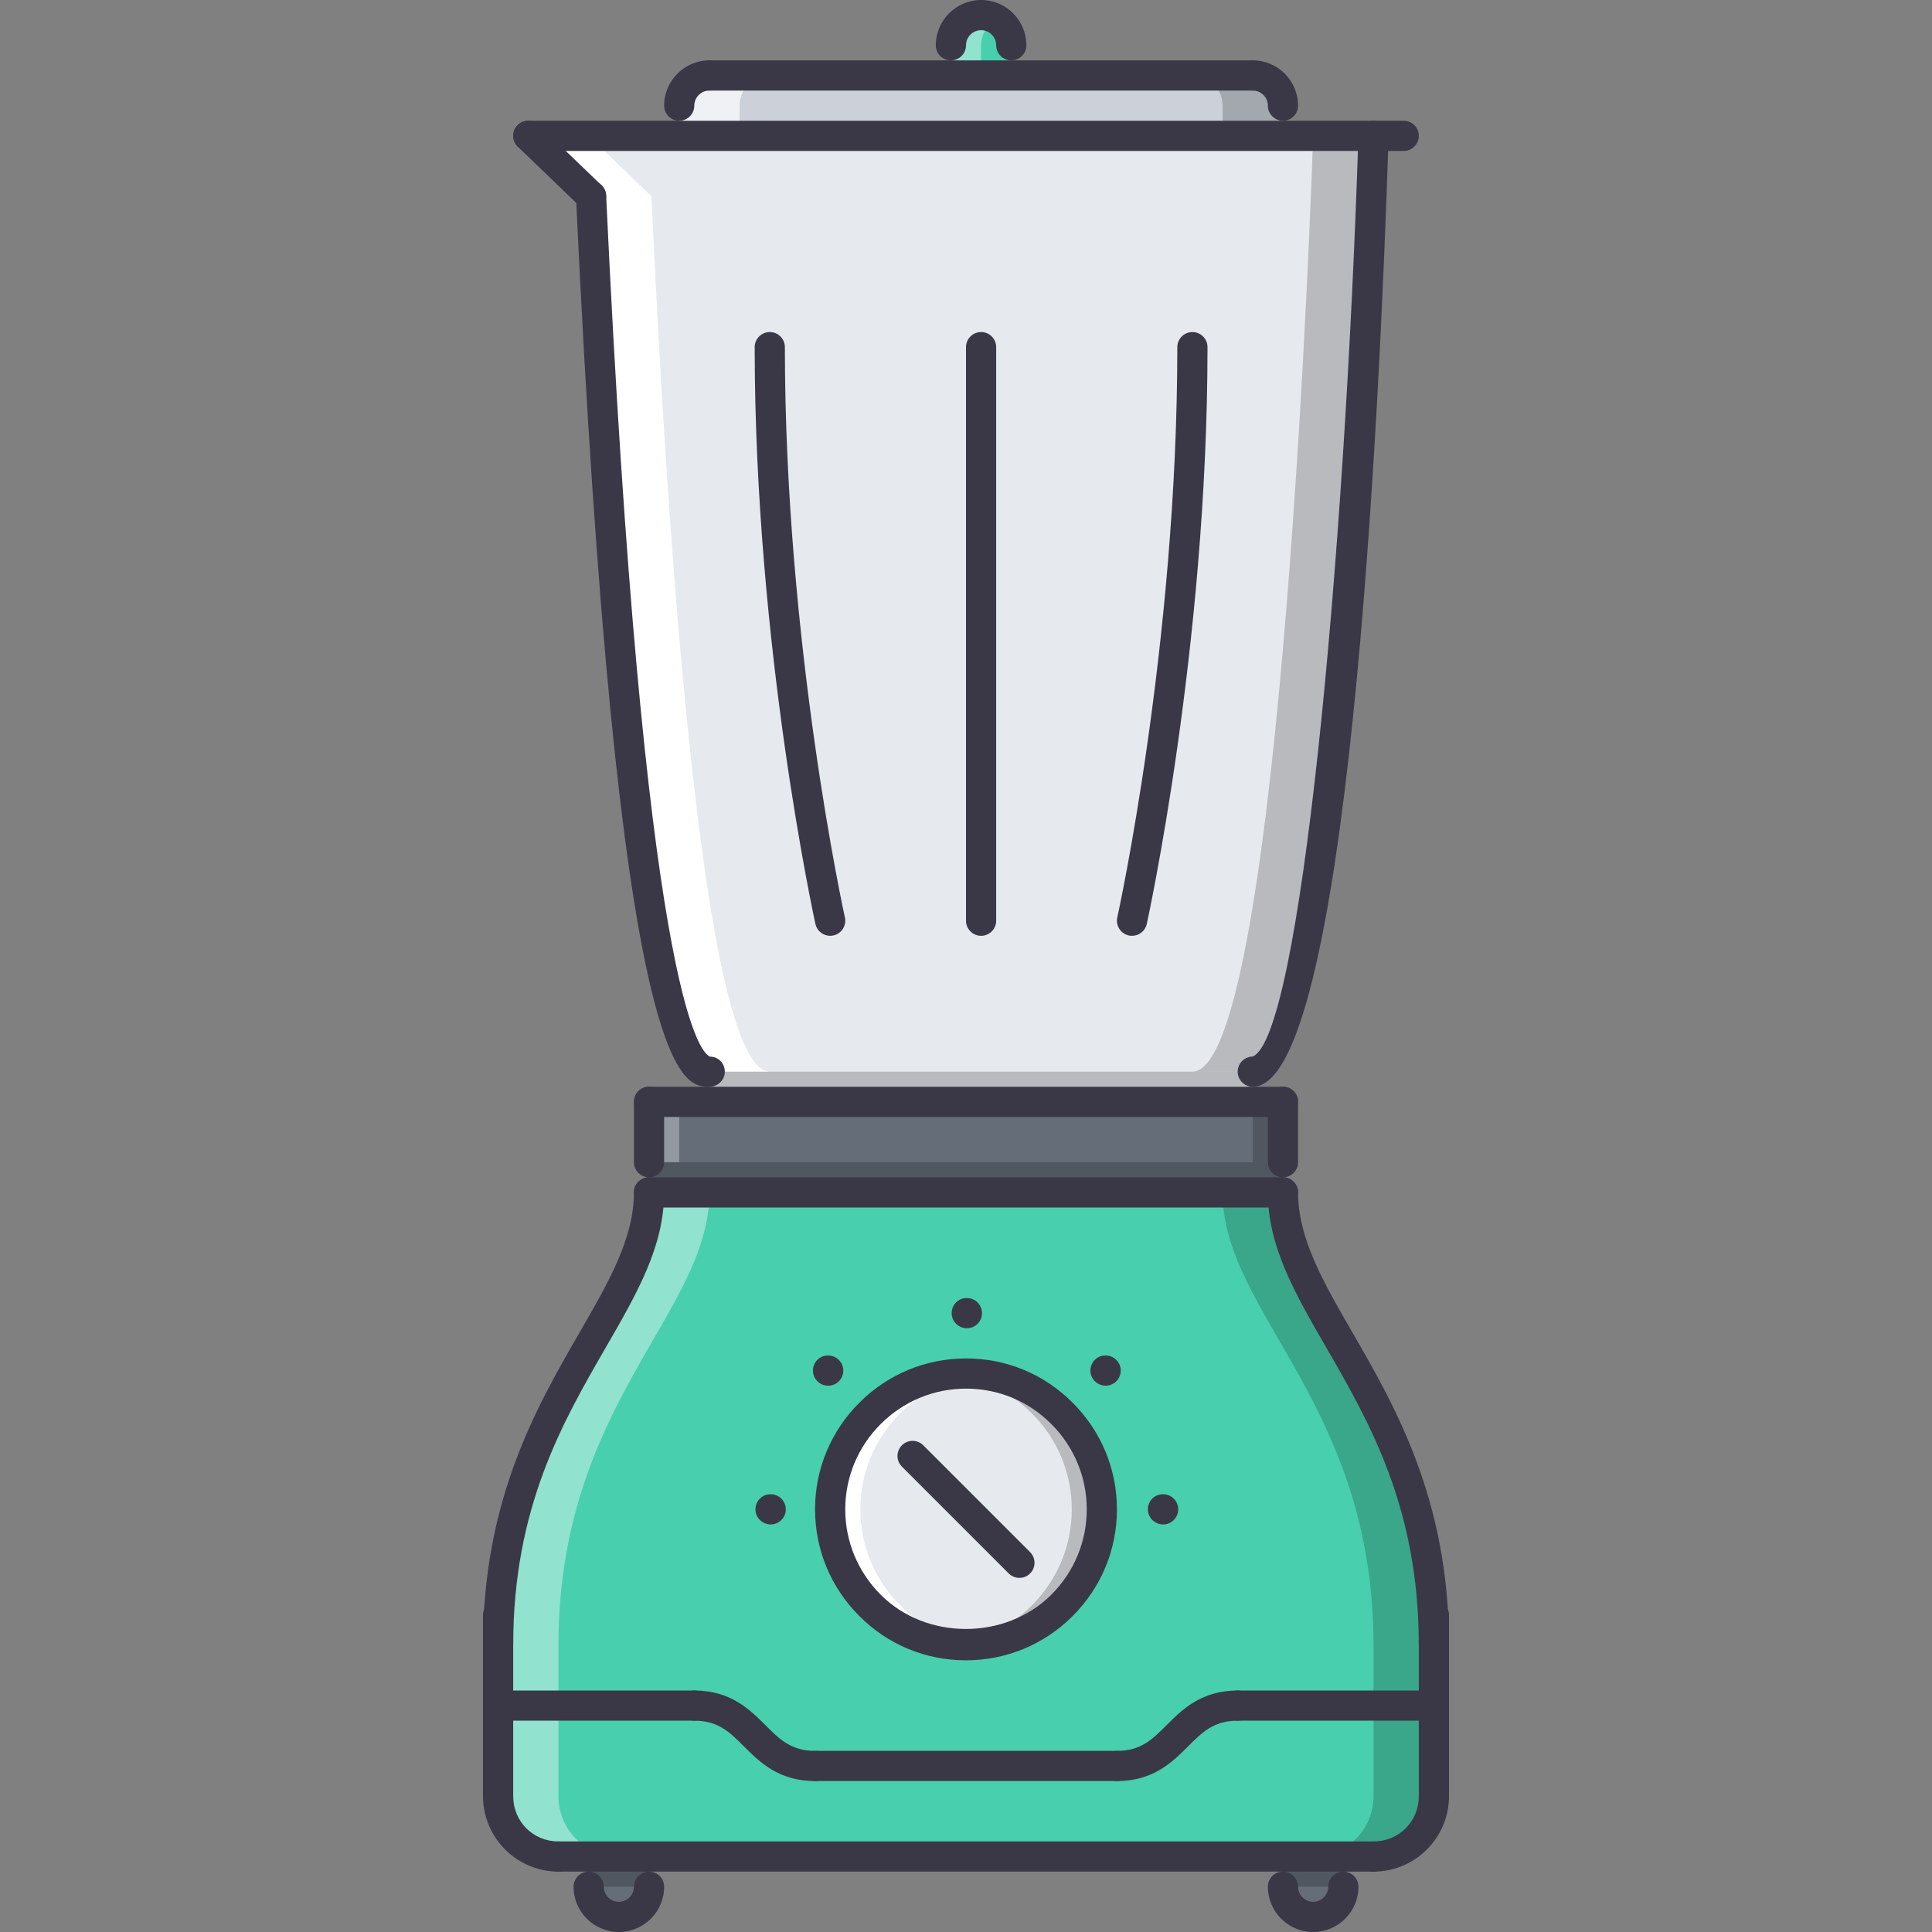 <?xml version="1.0" encoding="iso-8859-1"?>
<!-- Generator: Adobe Illustrator 19.0.0, SVG Export Plug-In . SVG Version: 6.00 Build 0)  -->
<svg version="1.1" id="Capa_1" xmlns="http://www.w3.org/2000/svg" xmlns:xlink="http://www.w3.org/1999/xlink" x="0px" y="0px"
	 viewBox="0 0 511.922 511.922" style="enable-background:new 0 0 511.922 511.922;" xml:space="preserve">
<rect x="0" y="0" width="511.922" height="511.922" fill="#808080" stroke="none"/>
<path style="fill:#48CFAD;" d="M259.961,4c-4.422,0-8,3.578-8,7.999v7.999h15.998v-7.999C267.959,7.577,264.382,4,259.961,4z"/>
<g style="opacity:0.4;">
	<path style="fill:#FFFFFF;" d="M263.96,5.226C262.765,4.515,261.452,4,259.961,4c-4.422,0-8,3.578-8,7.999v7.999h8v-7.999
		C259.961,9.069,261.608,6.616,263.96,5.226z"/>
</g>
<path style="fill:#CCD1D9;" d="M331.949,19.997H187.971c-4.421,0-7.999,3.577-7.999,7.999v7.999h159.976v-7.999
	C339.948,23.574,336.371,19.997,331.949,19.997z"/>
<g style="opacity:0.7;">
	<path style="fill:#FFFFFF;" d="M203.969,19.997h-15.998c-4.421,0-7.999,3.577-7.999,7.999v7.999h15.998v-7.999
		C195.971,23.574,199.549,19.997,203.969,19.997z"/>
</g>
<g style="opacity:0.2;">
	<path d="M315.951,19.997h15.998c4.422,0,7.999,3.577,7.999,7.999v7.999h-15.997v-7.999
		C323.951,23.574,320.373,19.997,315.951,19.997z"/>
</g>
<path style="fill:#48CFAD;" d="M339.948,315.951H171.975c0,31.996-39.994,55.992-39.994,119.982v15.998v23.996
	c0,8.881,7.116,15.997,15.998,15.997h215.967c8.882,0,15.997-7.116,15.997-15.997v-23.996v-15.998
	C379.941,371.943,339.948,347.947,339.948,315.951z M230.527,374.506c14.076-14.084,36.869-14.084,50.867,0
	c14.084,14.075,14.084,36.791,0,50.867c-14.076,14.083-36.869,14.083-50.867,0C216.443,411.297,216.443,388.581,230.527,374.506z"/>
<g style="opacity:0.4;">
	<path style="fill:#FFFFFF;" d="M147.979,475.928v-23.996v-15.998c0-63.99,39.994-87.986,39.994-119.982h-15.998
		c0,31.996-39.994,55.992-39.994,119.982v15.998v23.996c0,8.881,7.116,15.997,15.998,15.997h15.998
		C155.094,491.925,147.979,484.809,147.979,475.928z"/>
</g>
<g style="opacity:0.2;">
	<path d="M363.944,475.928v-23.996v-15.998c0-63.99-39.993-87.986-39.993-119.982h15.997c0,31.996,39.993,55.992,39.993,119.982
		v15.998v23.996c0,8.881-7.115,15.997-15.997,15.997h-15.997C356.828,491.925,363.944,484.809,363.944,475.928z"/>
</g>
<path style="fill:#656D78;" d="M155.977,491.925v7.999c0,4.421,3.578,7.998,7.999,7.998s7.999-3.577,7.999-7.998v-7.999H155.977z"/>
<g style="opacity:0.2;">
	<rect x="155.971" y="491.921" width="15.998" height="7.999"/>
</g>
<path style="fill:#656D78;" d="M339.948,491.925v7.999c0,4.421,3.577,7.998,7.999,7.998c4.421,0,7.998-3.577,7.998-7.998v-7.999
	H339.948z"/>
<g style="opacity:0.2;">
	<rect x="339.951" y="491.921" width="15.997" height="7.999"/>
</g>
<g>
	<path style="fill:#3A3847;" d="M256.203,351.946c-2.211,0-4.039-1.789-4.039-3.999c0-2.211,1.75-4,3.953-4h0.086
		c2.203,0,3.999,1.789,3.999,4C260.202,350.157,258.406,351.946,256.203,351.946z"/>
	<path style="fill:#3A3847;" d="M219.443,367.17c-2.211,0-4.039-1.788-4.039-3.999c0-2.21,1.75-3.999,3.953-3.999h0.086
		c2.202,0,3.999,1.789,3.999,3.999C223.443,365.382,221.646,367.17,219.443,367.17z"/>
	<path style="fill:#3A3847;" d="M204.212,403.931c-2.21,0-4.038-1.789-4.038-3.999c0-2.211,1.75-4,3.952-4h0.086
		c2.203,0,4,1.789,4,4C208.212,402.142,206.415,403.931,204.212,403.931z"/>
	<path style="fill:#3A3847;" d="M308.195,403.931c-2.211,0-4.039-1.789-4.039-3.999c0-2.211,1.75-4,3.953-4h0.086
		c2.203,0,3.999,1.789,3.999,4C312.194,402.142,310.399,403.931,308.195,403.931z"/>
	<path style="fill:#3A3847;" d="M292.964,367.162c-2.211,0-4.038-1.788-4.038-3.999c0-2.21,1.749-3.999,3.952-3.999h0.086
		c2.203,0,4,1.789,4,3.999C296.964,365.374,295.166,367.162,292.964,367.162z"/>
</g>
<path style="fill:#E6E9ED;" d="M281.395,425.373c-14.076,14.083-36.869,14.083-50.867,0c-14.084-14.076-14.084-36.792,0-50.867
	c14.076-14.084,36.869-14.084,50.867,0C295.479,388.581,295.479,411.297,281.395,425.373z"/>
<path style="fill:#FFFFFF;" d="M238.527,425.373c-14.084-14.076-14.084-36.792,0-50.867c6.015-6.016,13.63-9.304,21.465-10.179
	c-10.49-1.172-21.402,2.109-29.464,10.179c-14.084,14.075-14.084,36.791,0,50.867c8.015,8.068,18.903,11.35,29.402,10.178
	C252.111,434.676,244.51,431.387,238.527,425.373z"/>
<g style="opacity:0.2;">
	<path d="M273.427,374.506c14.084,14.075,14.084,36.791,0,50.867c-6.015,6.014-13.63,9.303-21.465,10.178
		c10.491,1.172,21.403-2.109,29.464-10.178c14.084-14.076,14.084-36.792,0-50.867c-8.015-8.069-18.903-11.351-29.402-10.179
		C259.844,365.202,267.443,368.49,273.427,374.506z"/>
</g>
<polygon style="fill:#656D78;" points="339.948,307.953 339.948,315.951 171.975,315.951 171.975,307.953 171.975,291.955 
	187.971,291.955 331.949,291.955 339.948,291.955 "/>
<path style="fill:#E6E9ED;" d="M139.98,35.995h223.966c0,0-7.999,247.962-31.995,247.962v7.998H187.971v-7.998
	c-20.075,0-28.957-180.691-31.354-231.965L139.98,35.995z"/>
<g style="opacity:0.2;">
	<path d="M347.947,35.995c0,0-7.999,247.962-31.996,247.962h15.998c23.996,0,31.995-247.962,31.995-247.962
		S347.947,35.995,347.947,35.995z"/>
</g>
<path style="fill:#FFFFFF;" d="M172.615,51.992l-16.638-15.998h-15.998l16.638,15.998c2.398,51.273,11.28,231.965,31.354,231.965
	h15.998C183.895,283.957,175.014,103.266,172.615,51.992z"/>
<g style="opacity:0.2;">
	<rect x="187.971" y="283.961" width="143.98" height="7.998"/>
</g>
<g style="opacity:0.2;">
	<rect x="171.971" y="307.951" width="167.97" height="7.998"/>
</g>
<g style="opacity:0.3;">
	<rect x="171.971" y="291.951" style="fill:#FFFFFF;" width="7.999" height="15.998"/>
</g>
<g style="opacity:0.2;">
	<rect x="331.951" y="291.951" width="7.999" height="15.998"/>
</g>
<g>
	<path style="fill:#3A3847;" d="M131.98,479.927c-2.21,0-4-1.789-4-3.999v-47.993c0-2.21,1.789-3.999,4-3.999s4,1.789,4,3.999
		v47.993C135.98,478.138,134.191,479.927,131.98,479.927z"/>
	<path style="fill:#3A3847;" d="M379.941,479.927c-2.21,0-3.999-1.789-3.999-3.999v-47.993c0-2.21,1.789-3.999,3.999-3.999
		c2.211,0,4,1.789,4,3.999v47.993C383.941,478.138,382.152,479.927,379.941,479.927z"/>
	<path style="fill:#3A3847;" d="M147.979,495.924c-11.03,0-19.997-8.967-19.997-19.996c0-2.211,1.789-4,4-4s4,1.789,4,4
		c0,6.725,5.272,11.998,11.998,11.998c2.21,0,3.999,1.789,3.999,3.999C151.978,494.136,150.189,495.924,147.979,495.924z"/>
	<path style="fill:#3A3847;" d="M363.944,495.924c-2.21,0-3.999-1.788-3.999-3.999c0-2.21,1.789-3.999,3.999-3.999
		c6.726,0,11.998-5.273,11.998-11.998c0-2.211,1.789-4,3.999-4c2.211,0,4,1.789,4,4
		C383.941,486.957,374.975,495.924,363.944,495.924z"/>
	<path style="fill:#3A3847;" d="M363.944,495.924H147.979c-2.211,0-4-1.788-4-3.999c0-2.21,1.789-3.999,4-3.999h215.967
		c2.211,0,3.999,1.789,3.999,3.999C367.943,494.136,366.155,495.924,363.944,495.924z"/>
	<path style="fill:#3A3847;" d="M131.98,439.933c-2.21,0-4-1.788-4-3.999c0-38.557,14.209-63.162,25.629-82.933
		c7.71-13.342,14.365-24.871,14.365-37.05c0-2.21,1.789-3.999,3.999-3.999c2.211,0,4,1.789,4,3.999
		c0,14.326-7.155,26.707-15.435,41.049c-11.514,19.935-24.559,42.518-24.559,78.934C135.98,438.145,134.191,439.933,131.98,439.933z
		"/>
	<path style="fill:#3A3847;" d="M379.941,439.933c-2.21,0-3.999-1.788-3.999-3.999c0-36.416-13.045-58.999-24.559-78.934
		c-8.28-14.342-15.435-26.723-15.435-41.049c0-2.21,1.788-3.999,3.999-3.999c2.21,0,3.999,1.789,3.999,3.999
		c0,12.179,6.655,23.708,14.365,37.05c11.42,19.771,25.629,44.376,25.629,82.933C383.941,438.145,382.152,439.933,379.941,439.933z"
		/>
	<path style="fill:#3A3847;" d="M339.948,319.951H171.975c-2.21,0-3.999-1.789-3.999-4c0-2.21,1.789-3.999,3.999-3.999h167.975
		c2.21,0,3.999,1.789,3.999,3.999C343.947,318.162,342.158,319.951,339.948,319.951z"/>
	<path style="fill:#3A3847;" d="M339.948,311.952c-2.211,0-3.999-1.788-3.999-3.999v-15.998c0-2.21,1.788-3.999,3.999-3.999
		c2.21,0,3.999,1.789,3.999,3.999v15.998C343.947,310.164,342.158,311.952,339.948,311.952z"/>
	<path style="fill:#3A3847;" d="M339.948,295.955H171.975c-2.21,0-3.999-1.789-3.999-4c0-2.21,1.789-3.999,3.999-3.999h167.975
		c2.21,0,3.999,1.789,3.999,3.999C343.947,294.166,342.158,295.955,339.948,295.955z"/>
	<path style="fill:#3A3847;" d="M171.975,311.952c-2.21,0-3.999-1.788-3.999-3.999v-15.998c0-2.21,1.789-3.999,3.999-3.999
		c2.211,0,4,1.789,4,3.999v15.998C175.973,310.164,174.186,311.952,171.975,311.952z"/>
	<path style="fill:#3A3847;" d="M331.949,287.956c-2.211,0-3.999-1.789-3.999-3.999c0-2.18,1.749-3.953,3.921-4
		c12.631-4.663,24.402-130.253,28.074-244.095c0.07-2.164,1.852-3.867,3.999-3.867c0.039,0,0.086,0,0.133,0
		c2.203,0.07,3.937,1.922,3.866,4.132C365.499,111.842,357.102,287.956,331.949,287.956z"/>
	<path style="fill:#3A3847;" d="M187.971,287.956c-7.28,0-24.324,0-35.346-235.776c-0.109-2.211,1.602-4.078,3.804-4.179
		c2.226-0.258,4.085,1.601,4.179,3.804c9.857,210.78,24.668,227.051,27.535,228.176c2.21,0,3.914,1.781,3.914,3.992
		C192.057,286.175,190.182,287.956,187.971,287.956z"/>
	<path style="fill:#3A3847;" d="M156.618,55.991c-1,0-2-0.367-2.773-1.117l-16.638-15.998c-1.593-1.531-1.64-4.062-0.109-5.655
		c1.531-1.586,4.078-1.633,5.656-0.109l16.638,15.997c1.594,1.531,1.641,4.063,0.109,5.656
		C158.719,55.577,157.663,55.991,156.618,55.991z"/>
	<path style="fill:#3A3847;" d="M371.943,39.994H139.98c-2.21,0-3.999-1.789-3.999-4s1.789-4,3.999-4h231.965
		c2.211,0,3.999,1.789,3.999,4S374.154,39.994,371.943,39.994z"/>
	<path style="fill:#3A3847;" d="M331.949,23.996H187.971c-2.21,0-4-1.789-4-3.999c0-2.211,1.789-4,4-4h143.978c2.211,0,4,1.789,4,4
		C335.949,22.208,334.16,23.996,331.949,23.996z"/>
	<path style="fill:#3A3847;" d="M179.973,31.995c-2.211,0-4-1.789-4-4c0-6.616,5.382-11.998,11.998-11.998c2.21,0,4,1.789,4,4
		c0,2.21-1.789,3.999-4,3.999c-2.203,0-4,1.797-4,4C183.973,30.206,182.184,31.995,179.973,31.995z"/>
	<path style="fill:#3A3847;" d="M339.948,31.995c-2.211,0-3.999-1.789-3.999-4c0-2.203-1.797-4-4-4
		c-2.211,0-3.999-1.789-3.999-3.999c0-2.211,1.788-4,3.999-4c6.616,0,11.998,5.382,11.998,11.998
		C343.947,30.206,342.158,31.995,339.948,31.995z"/>
	<path style="fill:#3A3847;" d="M267.959,15.998c-2.211,0-3.999-1.789-3.999-4c0-2.203-1.797-3.999-3.999-3.999
		c-2.203,0-4,1.796-4,3.999c0,2.211-1.789,4-4,4s-4-1.789-4-4C247.962,5.382,253.344,0,259.96,0c6.615,0,11.998,5.382,11.998,11.998
		C271.959,14.209,270.171,15.998,267.959,15.998z"/>
	<path style="fill:#3A3847;" d="M259.961,247.962c-2.211,0-4-1.789-4-3.999V91.986c0-2.21,1.789-4,4-4c2.21,0,3.999,1.789,3.999,4
		v151.977C263.96,246.173,262.171,247.962,259.961,247.962z"/>
	<path style="fill:#3A3847;" d="M219.967,247.962c-1.835,0-3.492-1.265-3.906-3.132c-0.156-0.727-16.091-73.341-16.091-152.844
		c0-2.21,1.789-4,3.999-4c2.211,0,4,1.789,4,4c0,78.597,15.74,150.391,15.904,151.11c0.477,2.156-0.883,4.288-3.039,4.772
		C220.544,247.931,220.249,247.962,219.967,247.962z"/>
	<path style="fill:#3A3847;" d="M299.954,247.962c-0.281,0-0.578-0.031-0.867-0.094c-2.155-0.484-3.515-2.616-3.038-4.772
		c0.164-0.719,15.903-72.513,15.903-151.11c0-2.21,1.789-4,3.999-4c2.211,0,4,1.789,4,4c0,79.503-15.936,152.118-16.092,152.844
		C303.445,246.697,301.79,247.962,299.954,247.962z"/>
	<path style="fill:#3A3847;" d="M163.976,511.922c-6.616,0-11.999-5.382-11.999-11.998c0-2.211,1.789-4,4-4s4,1.789,4,4
		c0,2.203,1.797,3.999,4,3.999s4-1.796,4-3.999c0-2.211,1.789-4,3.999-4c2.211,0,4,1.789,4,4
		C175.973,506.54,170.592,511.922,163.976,511.922z"/>
	<path style="fill:#3A3847;" d="M347.947,511.922c-6.616,0-11.998-5.382-11.998-11.998c0-2.211,1.788-4,3.999-4
		c2.21,0,3.999,1.789,3.999,4c0,2.203,1.797,3.999,4,3.999c2.202,0,3.999-1.796,3.999-3.999c0-2.211,1.789-4,3.999-4
		c2.211,0,4,1.789,4,4C359.945,506.54,354.563,511.922,347.947,511.922z"/>
	<path style="fill:#3A3847;" d="M255.93,439.933c-10.686,0-20.716-4.171-28.238-11.74c-7.562-7.554-11.725-17.591-11.725-28.253
		c0-10.663,4.164-20.7,11.733-28.262c7.561-7.569,17.607-11.732,28.292-11.732c10.685,0,20.716,4.171,28.238,11.74
		c7.561,7.554,11.725,17.591,11.725,28.254c0,10.662-4.164,20.699-11.732,28.261C276.661,435.77,266.615,439.933,255.93,439.933z
		 M255.993,367.943c-8.546,0-16.583,3.336-22.637,9.39s-9.389,14.084-9.389,22.606c0,8.521,3.335,16.552,9.389,22.605
		c12.045,12.123,33.104,12.1,45.211,0c6.055-6.054,9.39-14.084,9.39-22.605c0-8.522-3.335-16.553-9.39-22.606
		C272.546,371.272,264.53,367.943,255.993,367.943z"/>
	<path style="fill:#3A3847;" d="M270.115,418.093c-1.023,0-2.047-0.391-2.828-1.172l-28.308-28.309
		c-1.563-1.562-1.563-4.093,0-5.655c1.562-1.563,4.093-1.563,5.655,0l28.308,28.309c1.563,1.563,1.563,4.093,0,5.655
		C272.162,417.702,271.139,418.093,270.115,418.093z"/>
	<path style="fill:#3A3847;" d="M295.955,471.928h-79.988c-2.21,0-3.999-1.789-3.999-3.999c0-2.211,1.789-3.999,3.999-3.999h79.988
		c2.211,0,3.999,1.788,3.999,3.999C299.954,470.139,298.166,471.928,295.955,471.928z"/>
	<path style="fill:#3A3847;" d="M183.973,455.931H131.98c-2.21,0-4-1.789-4-3.999c0-2.211,1.789-4,4-4h51.992c2.211,0,4,1.789,4,4
		C187.971,454.142,186.184,455.931,183.973,455.931z"/>
	<path style="fill:#3A3847;" d="M379.941,455.931h-51.991c-2.211,0-3.999-1.789-3.999-3.999c0-2.211,1.788-4,3.999-4h51.991
		c2.211,0,4,1.789,4,4C383.941,454.142,382.152,455.931,379.941,455.931z"/>
	<path style="fill:#3A3847;" d="M215.967,471.928c-9.654,0-14.74-5.085-18.825-9.17c-3.812-3.813-6.827-6.827-13.17-6.827
		c-2.21,0-3.999-1.789-3.999-3.999c0-2.211,1.789-4,3.999-4c9.655,0,14.74,5.085,18.825,9.17c3.813,3.813,6.827,6.828,13.17,6.828
		c2.211,0,4,1.788,4,3.999C219.967,470.139,218.178,471.928,215.967,471.928z"/>
	<path style="fill:#3A3847;" d="M295.955,471.928c-2.211,0-4-1.789-4-3.999c0-2.211,1.789-3.999,4-3.999
		c6.343,0,9.357-3.016,13.17-6.828c4.085-4.085,9.17-9.17,18.825-9.17c2.21,0,3.999,1.789,3.999,4c0,2.21-1.789,3.999-3.999,3.999
		c-6.343,0-9.358,3.015-13.17,6.827C310.695,466.843,305.609,471.928,295.955,471.928z"/>
</g>
<g>
</g>
<g>
</g>
<g>
</g>
<g>
</g>
<g>
</g>
<g>
</g>
<g>
</g>
<g>
</g>
<g>
</g>
<g>
</g>
<g>
</g>
<g>
</g>
<g>
</g>
<g>
</g>
<g>
</g>
</svg>
